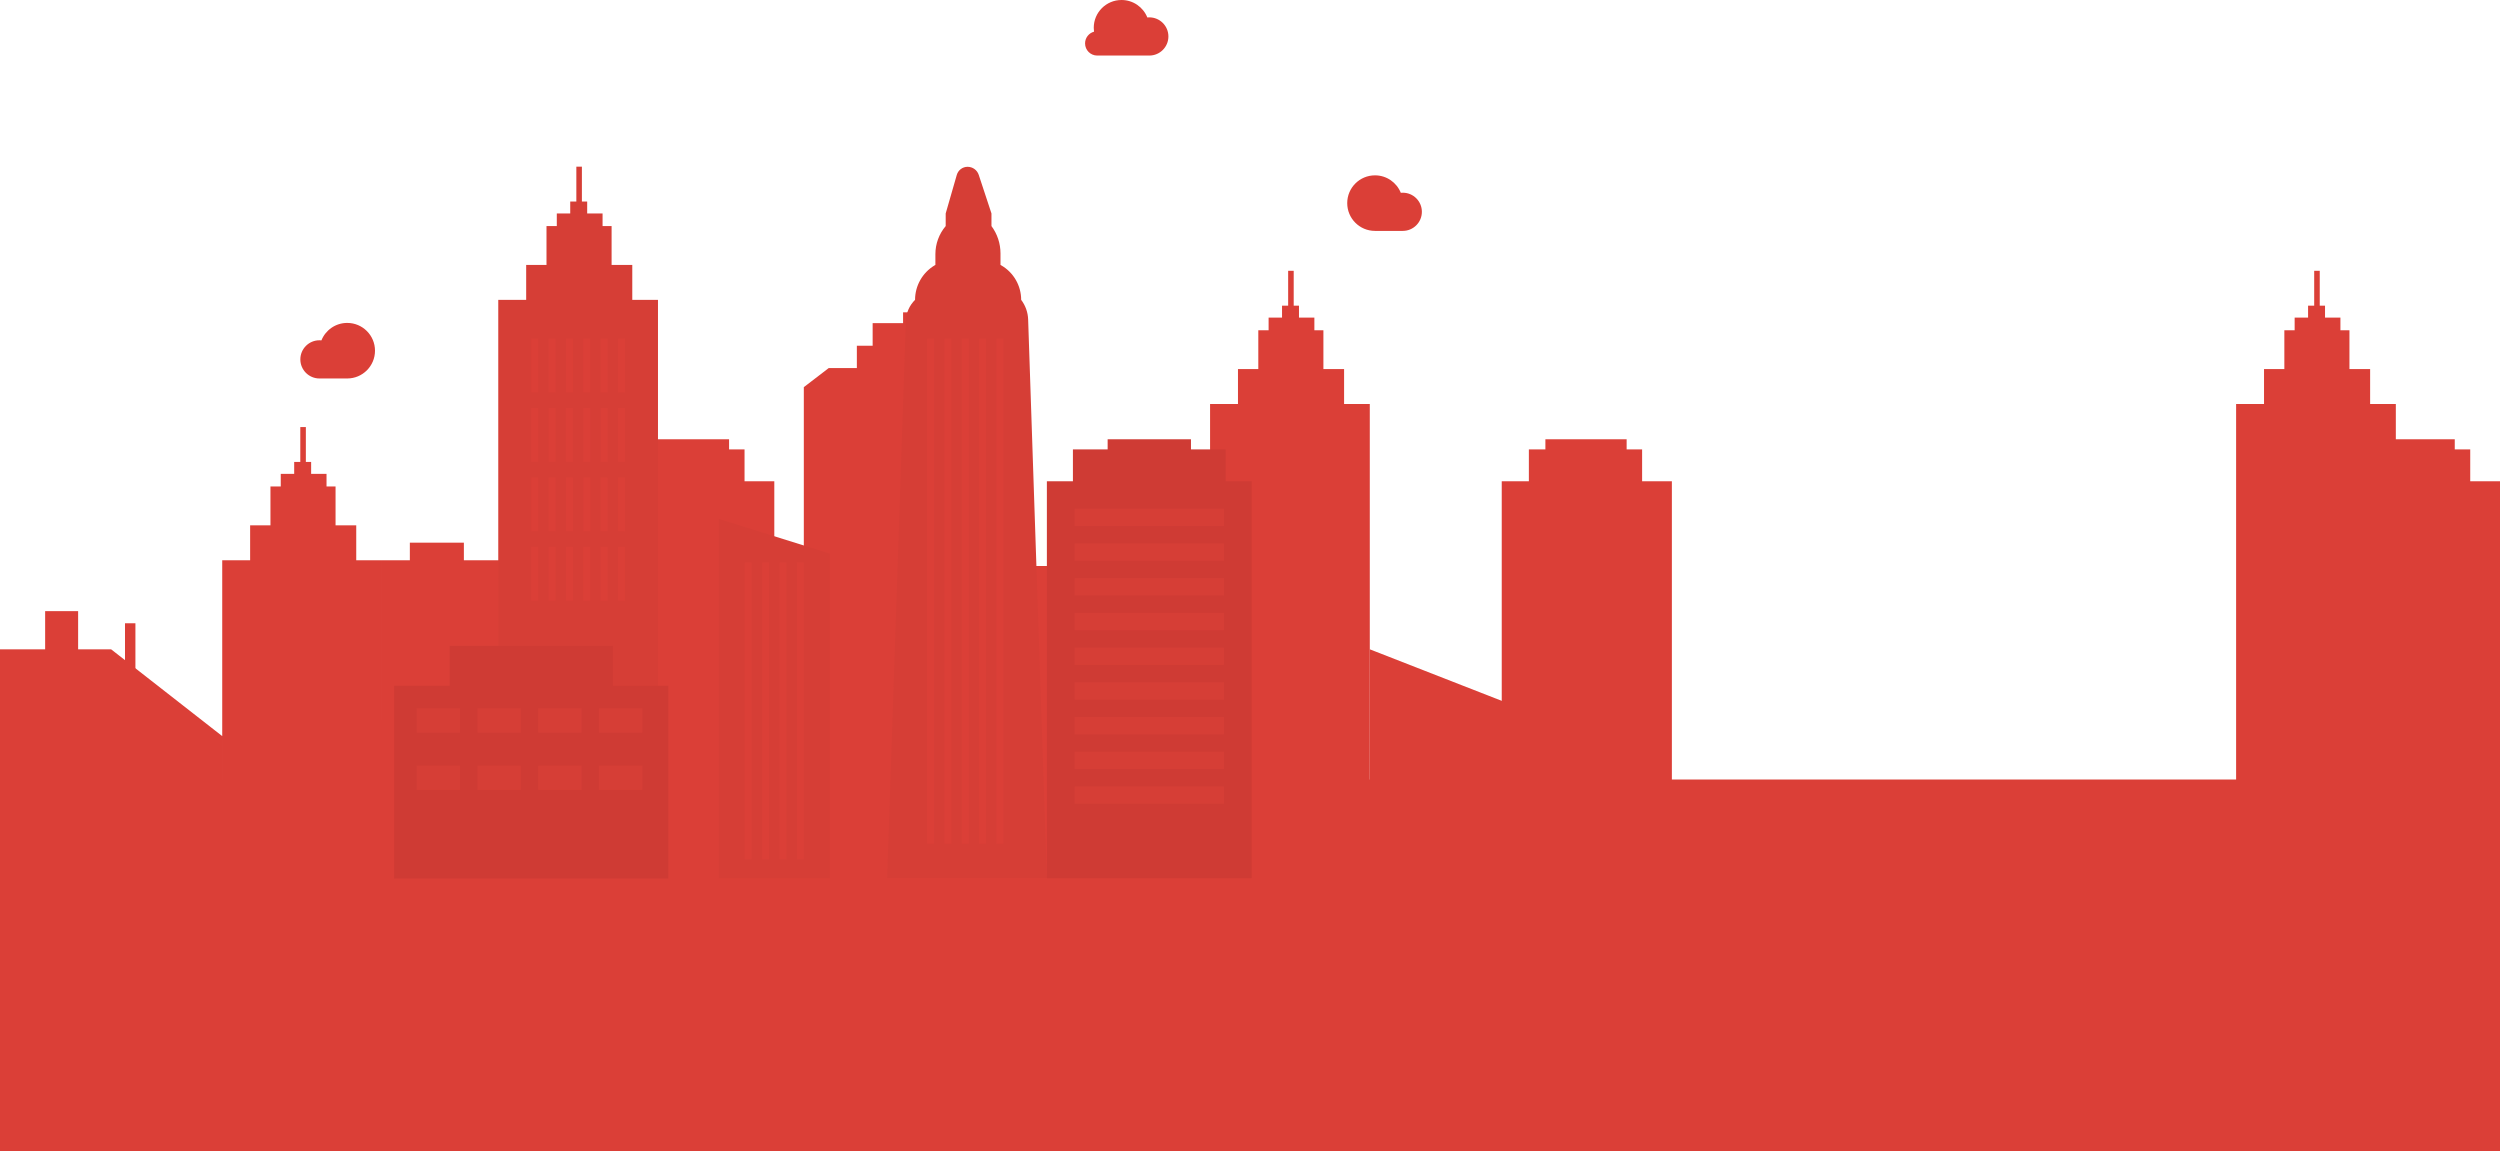 <svg xmlns="http://www.w3.org/2000/svg" viewBox="0 0 1440 663">
  <g fill="none" fill-rule="evenodd">
    <g fill="#DB3F37">
      <path d="M463 223l14.348-11h16.199v-12.844h9.095v-13.013h17.528v-6.256H564v5.804h3.507v13.464H574V506H463m402-228.805h15.623v-18.349h9.525V253h46.796v5.847h8.912v18.349H963v228.63h-98v-76.228m477-152.402h15.623v-18.349h9.525V253h46.796v5.847h8.912v18.349H1440v228.63h-98v-76.228"/>
      <path d="M0 449h1440v214H0"/>
      <path d="M573 326h126v180H573zm-225-48.805h15.623v-18.349h9.525V253h46.796v5.847h8.912v18.349H446v228.63h-98v-76.228"/>
      <path d="M697 232.712h16.074v-20.127h11.71v-22.366h5.933v-7.272h7.733v-6.869h3.524V156h3.2v20.077h3.042v6.869h8.866v7.272h5.2v22.366h11.913v20.127H789v273h-92m591-273h16.074v-20.127h11.71v-22.366h5.933v-7.272h7.733v-6.869h3.524V156h3.2v20.077h3.042v6.869h8.866v7.272h5.2v22.366h11.913v20.127H1380v273h-92m-1068-183h16.074v-10.127h31.122v10.127H312v183h-92m-92-183h16.074v-20.127h11.71v-22.366h5.933v-7.272h7.733v-6.869h3.524V246h3.2v20.077h3.042v6.869h8.866v7.272h5.2v22.366h11.913v20.127H220v183h-92M0 374h64l64 50v82H0"/>
      <path d="M26 352h19v23H26zm46 7h6v36h-6zm717 15l128 50v82H789"/>
    </g>
    <path fill="#D63E36" d="M527.074 172.712c0-8.142 4.279-15.685 11.267-19.862l.443-.265v-6.19c0-5.924 2.102-11.656 5.933-16.176v-7.272l6.383-22.176c.8-2.779 3.342-4.693 6.234-4.693 2.914 0 5.5 1.869 6.413 4.637l7.336 22.232v7.273c3.377 4.545 5.2 10.058 5.2 15.72v6.646l.595.35c7.012 4.12 11.318 11.645 11.318 19.777 2.474 3.253 3.877 7.194 4.014 11.279L603 505.712h-92l10.761-320.88c.153-4.571 2.055-8.909 5.313-12.12z"/>
    <path fill="#DB3F37" d="M534 195h4v291h-4m10-291h4v291h-4m10-291h4v291h-4m10-291h4v291h-4m10-291h4v291h-4"/>
    <path fill="#CF3B34" d="M603 277.195h15v-18.349h20V253h48v5.847h20v18.349h15v228.63H603"/>
    <path fill="#D63E36" d="M619 293h86v10h-86zm0 20h86v10h-86zm0 20h86v10h-86zm0 20h86v10h-86zm0 20h86v10h-86zm0 20h86v10h-86zm0 20h86v10h-86zm0 20h86v10h-86zm0 20h86v10h-86zM287 172.712h16.074v-20.127h11.71v-22.366h5.933v-7.272h7.733v-6.869h3.524V96h3.2v20.077h3.042v6.869h8.866v7.272h5.2v22.366h11.913v20.127H379v333h-92"/>
    <path fill="#DB3F37" d="M306 195h4v31h-4zm10 0h4v31h-4zm10 0h4v31h-4zm10 0h4v31h-4zm10 0h4v31h-4zm10 0h4v31h-4zm-50 40h4v31h-4zm10 0h4v31h-4zm10 0h4v31h-4zm10 0h4v31h-4zm10 0h4v31h-4zm10 0h4v31h-4zm-50 40h4v31h-4zm10 0h4v31h-4zm10 0h4v31h-4zm10 0h4v31h-4zm10 0h4v31h-4zm10 0h4v31h-4zm-50 40h4v31h-4zm10 0h4v31h-4zm10 0h4v31h-4zm10 0h4v31h-4zm10 0h4v31h-4zm10 0h4v31h-4z"/>
    <path fill="#D63E36" d="M414 298.888l64 20v187h-64"/>
    <path fill="#DB3F37" d="M429 324h4v171h-4zm10 0h4v171h-4zm10 0h4v171h-4zm10 0h4v171h-4z"/>
    <path fill="#CF3B34" d="M227 395h158v111H227zm32-23h94v23h-94z"/>
    <path fill="#D63E36" d="M240 408h25v14h-25zm0 33h25v14h-25zm35-33h25v14h-25zm0 33h25v14h-25zm35-33h25v14h-25zm0 33h25v14h-25zm35-33h25v14h-25zm0 33h25v14h-25z"/>
    <path fill="#DB3F37" d="M792 133c-8.837 0-16-7.163-16-16s7.163-16 16-16c6.737 0 12.502 4.164 14.86 10.058.375-.038.755-.058 1.14-.058 6.075 0 11 4.925 11 11s-4.925 11-11 11h-16zm-592 85c8.837 0 16-7.163 16-16s-7.163-16-16-16c-6.737 0-12.502 4.164-14.86 10.058-.375-.038-.755-.058-1.14-.058-6.075 0-11 4.925-11 11s4.925 11 11 11h16zM662 32c6.075 0 11-4.925 11-11s-4.925-11-11-11c-.385 0-.765.02-1.14.058C658.501 4.164 652.737 0 646 0c-8.837 0-16 7.163-16 16 0 .762.053 1.512.156 2.245C627.185 19.055 625 21.772 625 25c0 3.866 3.134 7 7 7h30z"/>
  </g>
</svg>
